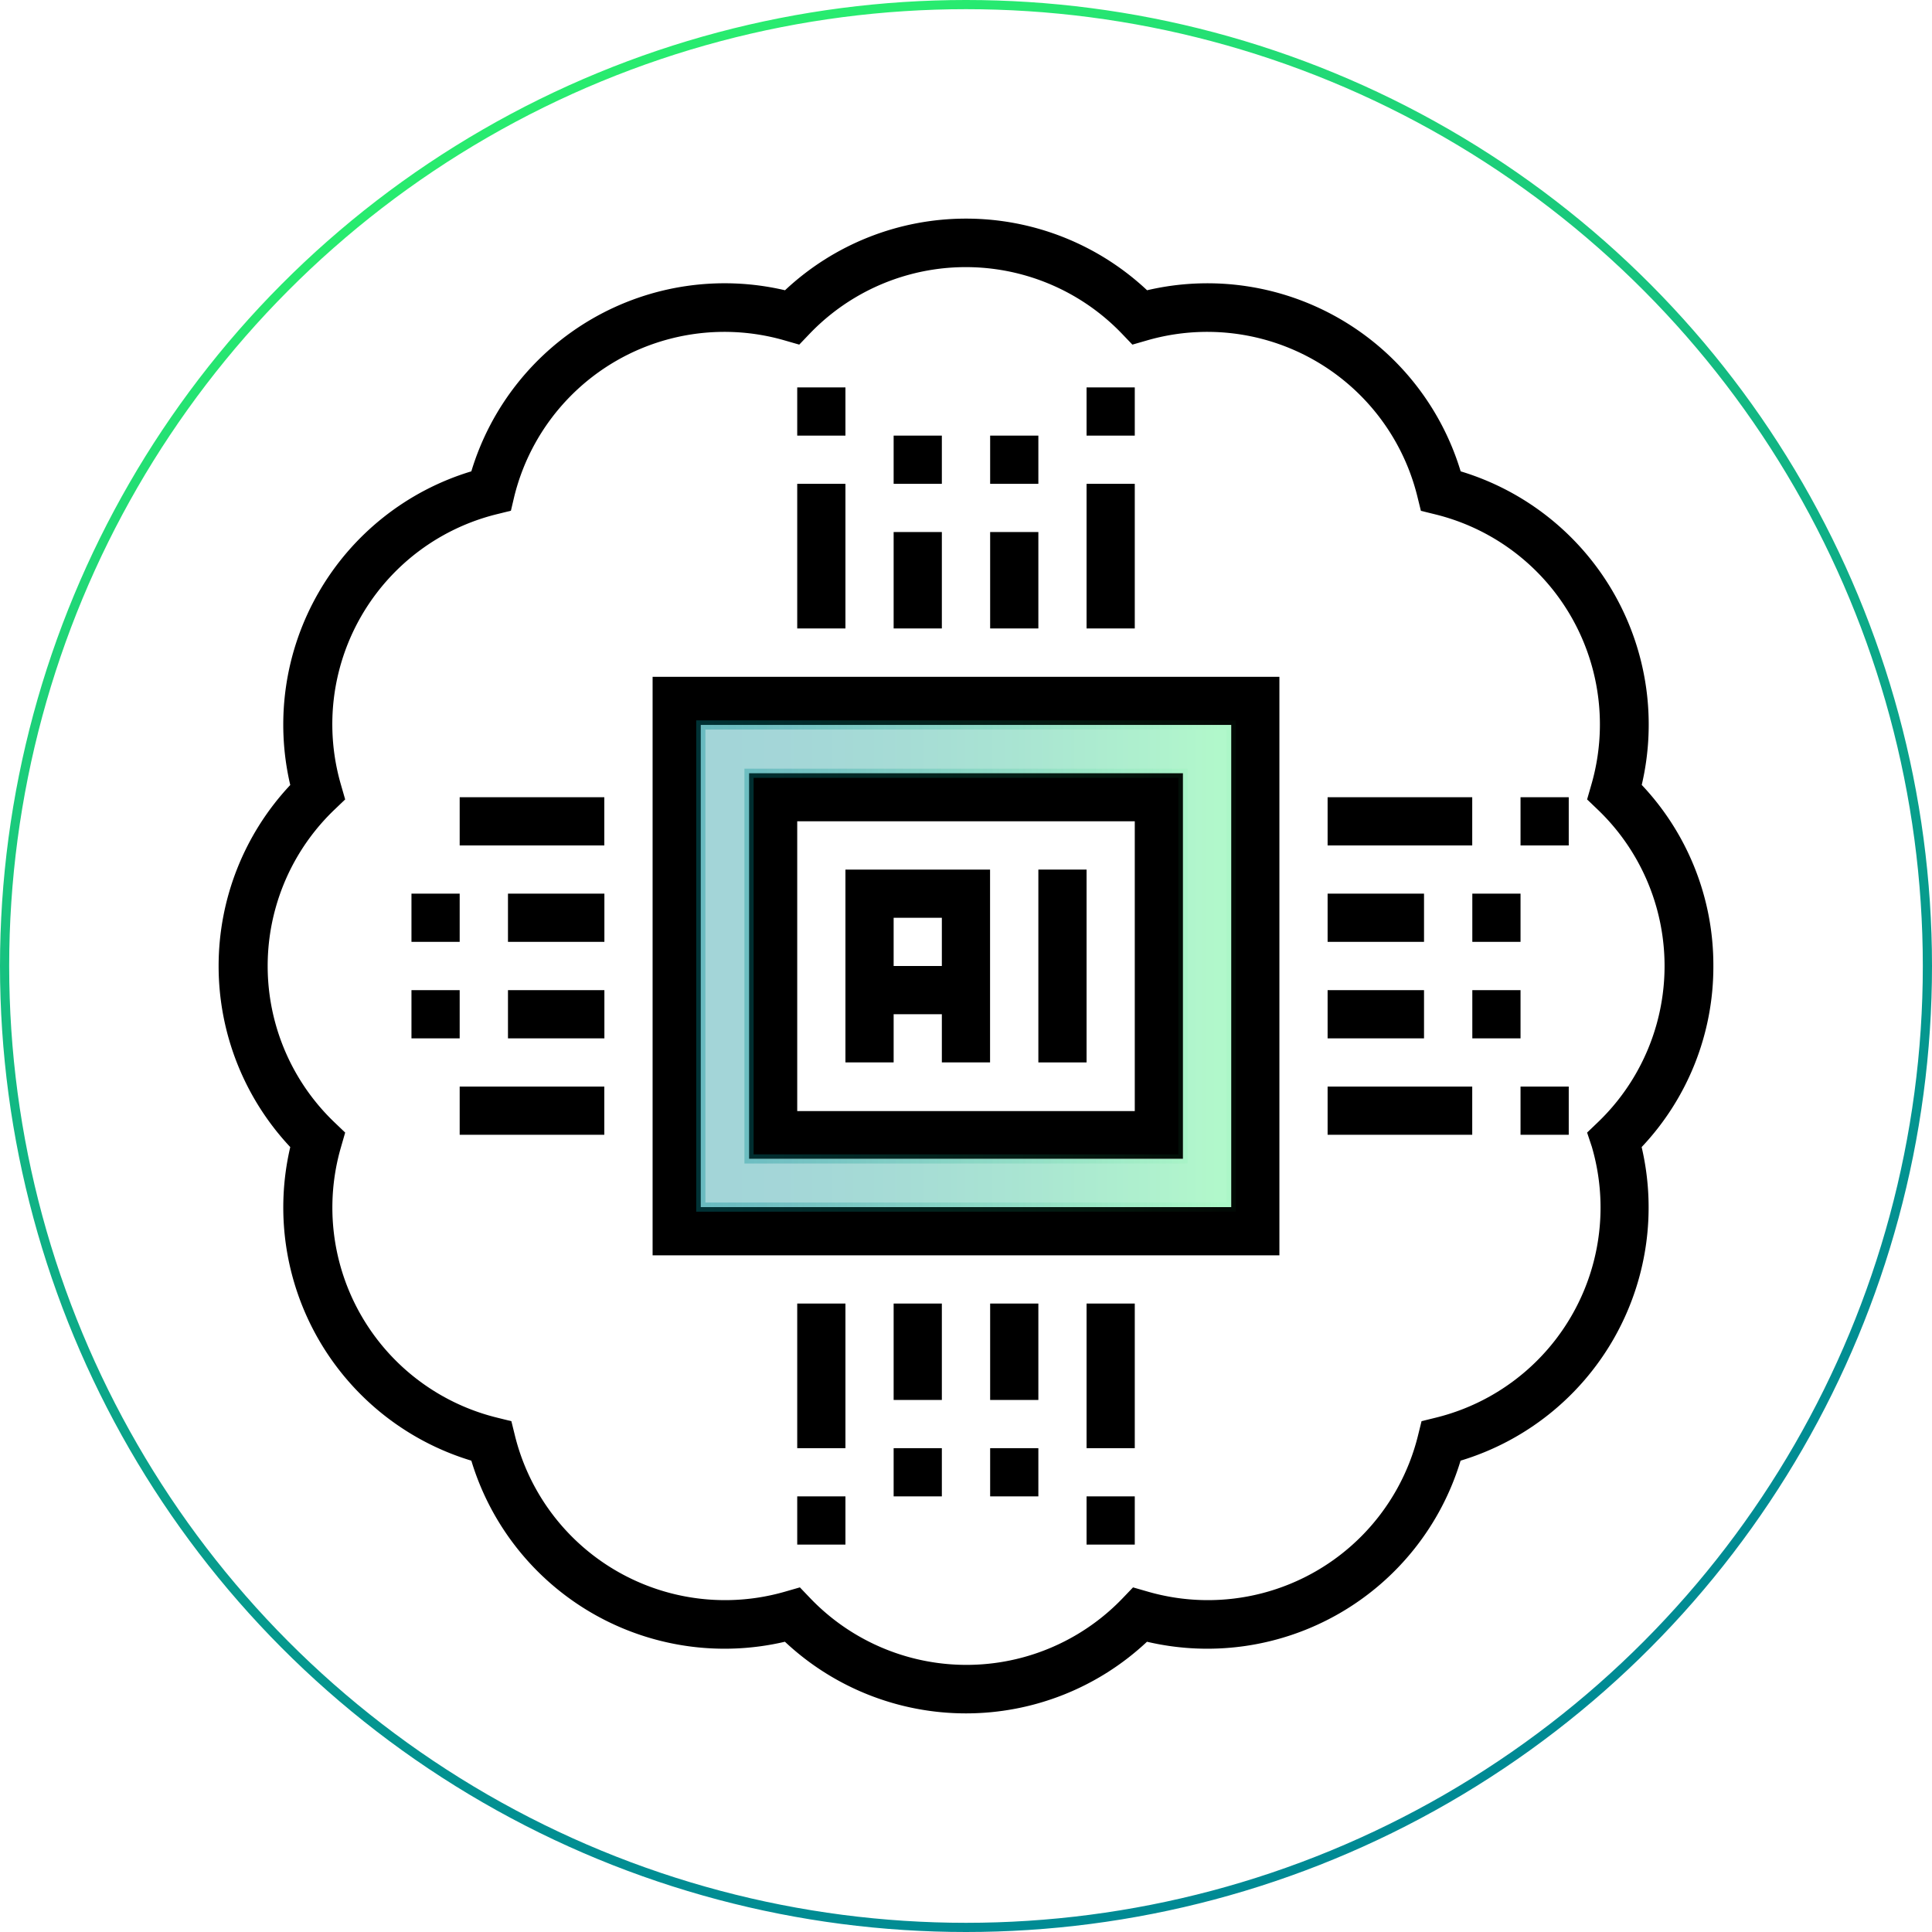 <svg xmlns="http://www.w3.org/2000/svg" xmlns:xlink="http://www.w3.org/1999/xlink" viewBox="0 0 210.4 210.4"><defs><style>.cls-1{fill:none;stroke:url(#linear-gradient);}.cls-1,.cls-2{stroke-miterlimit:10;}.cls-2{opacity:0.36;fill:url(#New_Gradient_Swatch_copy);stroke:url(#New_Gradient_Swatch);}</style><linearGradient id="linear-gradient" x1="-1015.96" y1="8408.8" x2="-937.64" y2="8213.46" gradientTransform="matrix(-1, 0, 0, 1, -871.6, -8205.93)" gradientUnits="userSpaceOnUse"><stop offset="0" stop-color="#008a94"/><stop offset="0.17" stop-color="#028f92"/><stop offset="0.38" stop-color="#089e8c"/><stop offset="0.61" stop-color="#12b783"/><stop offset="0.86" stop-color="#21d976"/><stop offset="0.97" stop-color="#28eb6f"/></linearGradient><linearGradient id="New_Gradient_Swatch_copy" x1="76.32" y1="105.2" x2="134.08" y2="105.2" gradientTransform="matrix(1, 0, 0, 1, 0, 0)" xlink:href="#linear-gradient"/><linearGradient id="New_Gradient_Swatch" x1="75.82" y1="105.2" x2="134.58" y2="105.2" gradientUnits="userSpaceOnUse"><stop offset="0" stop-color="#008a94"/><stop offset="0.17" stop-color="#028f92" stop-opacity="0.84"/><stop offset="0.38" stop-color="#089e8c" stop-opacity="0.64"/><stop offset="0.61" stop-color="#12b783" stop-opacity="0.43"/><stop offset="0.86" stop-color="#21d976" stop-opacity="0.2"/><stop offset="0.97" stop-color="#28eb6f" stop-opacity="0.1"/></linearGradient></defs><title>offer_bots</title><g id="Layer_2" data-name="Layer 2"><g id="BOTS"><path d="M71.07,136.71h68.26v-63H71.07Zm5.25-57.76h57.76v52.51H76.32Z"/><path d="M81.57,126.2h47.26v-42H81.57Zm5.25-36.76h36.76V121H86.82Z"/><rect x="113.08" y="94.7" width="5.25" height="21"/><path d="M92.07,115.7h5.25v-5.25h5.25v5.25h5.25v-21H92.07Zm5.25-15.75h5.25v5.25H97.32Z"/><rect x="86.82" y="52.69" width="5.25" height="15.75"/><rect x="86.82" y="42.19" width="5.25" height="5.25"/><rect x="97.32" y="57.94" width="5.25" height="10.5"/><rect x="97.32" y="47.44" width="5.25" height="5.25"/><rect x="118.33" y="52.69" width="5.25" height="15.75"/><rect x="118.33" y="42.19" width="5.25" height="5.25"/><rect x="107.83" y="57.94" width="5.25" height="10.5"/><rect x="107.83" y="47.44" width="5.25" height="5.25"/><rect x="50.06" y="118.33" width="15.75" height="5.25"/><rect x="55.32" y="107.83" width="10.5" height="5.25"/><rect x="44.81" y="107.83" width="5.25" height="5.25"/><rect x="50.06" y="86.82" width="15.75" height="5.25"/><rect x="55.32" y="97.32" width="10.5" height="5.25"/><rect x="44.81" y="97.32" width="5.25" height="5.25"/><rect x="118.33" y="141.96" width="5.25" height="15.75"/><rect x="118.33" y="162.96" width="5.25" height="5.25"/><rect x="107.83" y="141.96" width="5.25" height="10.5"/><rect x="107.83" y="157.71" width="5.25" height="5.25"/><rect x="86.82" y="141.96" width="5.25" height="15.75"/><rect x="86.82" y="162.96" width="5.25" height="5.25"/><rect x="97.32" y="141.96" width="5.25" height="10.5"/><rect x="97.32" y="157.71" width="5.25" height="5.25"/><rect x="144.58" y="86.82" width="15.75" height="5.25"/><rect x="165.59" y="86.82" width="5.25" height="5.25"/><rect x="144.58" y="97.32" width="10.5" height="5.25"/><rect x="160.34" y="97.32" width="5.25" height="5.25"/><rect x="144.58" y="118.33" width="15.75" height="5.25"/><rect x="165.59" y="118.33" width="5.25" height="5.25"/><rect x="144.58" y="107.83" width="10.5" height="5.25"/><rect x="160.34" y="107.83" width="5.25" height="5.25"/><path d="M186.59,105.2a28.59,28.59,0,0,0-7.8-19.72,28.81,28.81,0,0,0-19.72-34.15,28.81,28.81,0,0,0-34.15-19.72,28.81,28.81,0,0,0-39.43,0A28.81,28.81,0,0,0,51.33,51.33,28.81,28.81,0,0,0,31.61,85.49a28.81,28.81,0,0,0,0,39.43,28.81,28.81,0,0,0,19.72,34.15,28.81,28.81,0,0,0,34.15,19.72,28.81,28.81,0,0,0,39.43,0,28.81,28.81,0,0,0,34.15-19.72,28.81,28.81,0,0,0,19.72-34.15A28.59,28.59,0,0,0,186.59,105.2Zm-13.24,19.67a23.56,23.56,0,0,1-17,29.52l-1.54.38-.38,1.54a23.57,23.57,0,0,1-29.51,17l-1.53-.44-1.1,1.15a23.56,23.56,0,0,1-34.08,0l-1.1-1.15-1.53.44a23.57,23.57,0,0,1-29.51-17l-.38-1.54-1.54-.38a23.56,23.56,0,0,1-17-29.52l.44-1.53-1.15-1.1a23.56,23.56,0,0,1,0-34.08l1.15-1.1-.44-1.53A23.56,23.56,0,0,1,54.1,56l1.54-.38L56,54.09a23.57,23.57,0,0,1,29.51-17l1.53.44,1.1-1.15a23.56,23.56,0,0,1,34.08,0l1.1,1.15,1.53-.44a23.57,23.57,0,0,1,29.51,17l.38,1.54,1.54.38a23.56,23.56,0,0,1,17,29.52l-.44,1.53,1.15,1.1a23.57,23.57,0,0,1,0,34.08l-1.15,1.1Z"/><circle class="cls-1" cx="105.2" cy="105.2" r="104.7"/><path class="cls-2" d="M76.32,78.95v52.51h57.76V78.95Zm52.51,47.26H81.57v-42h47.26Z"/></g></g></svg>